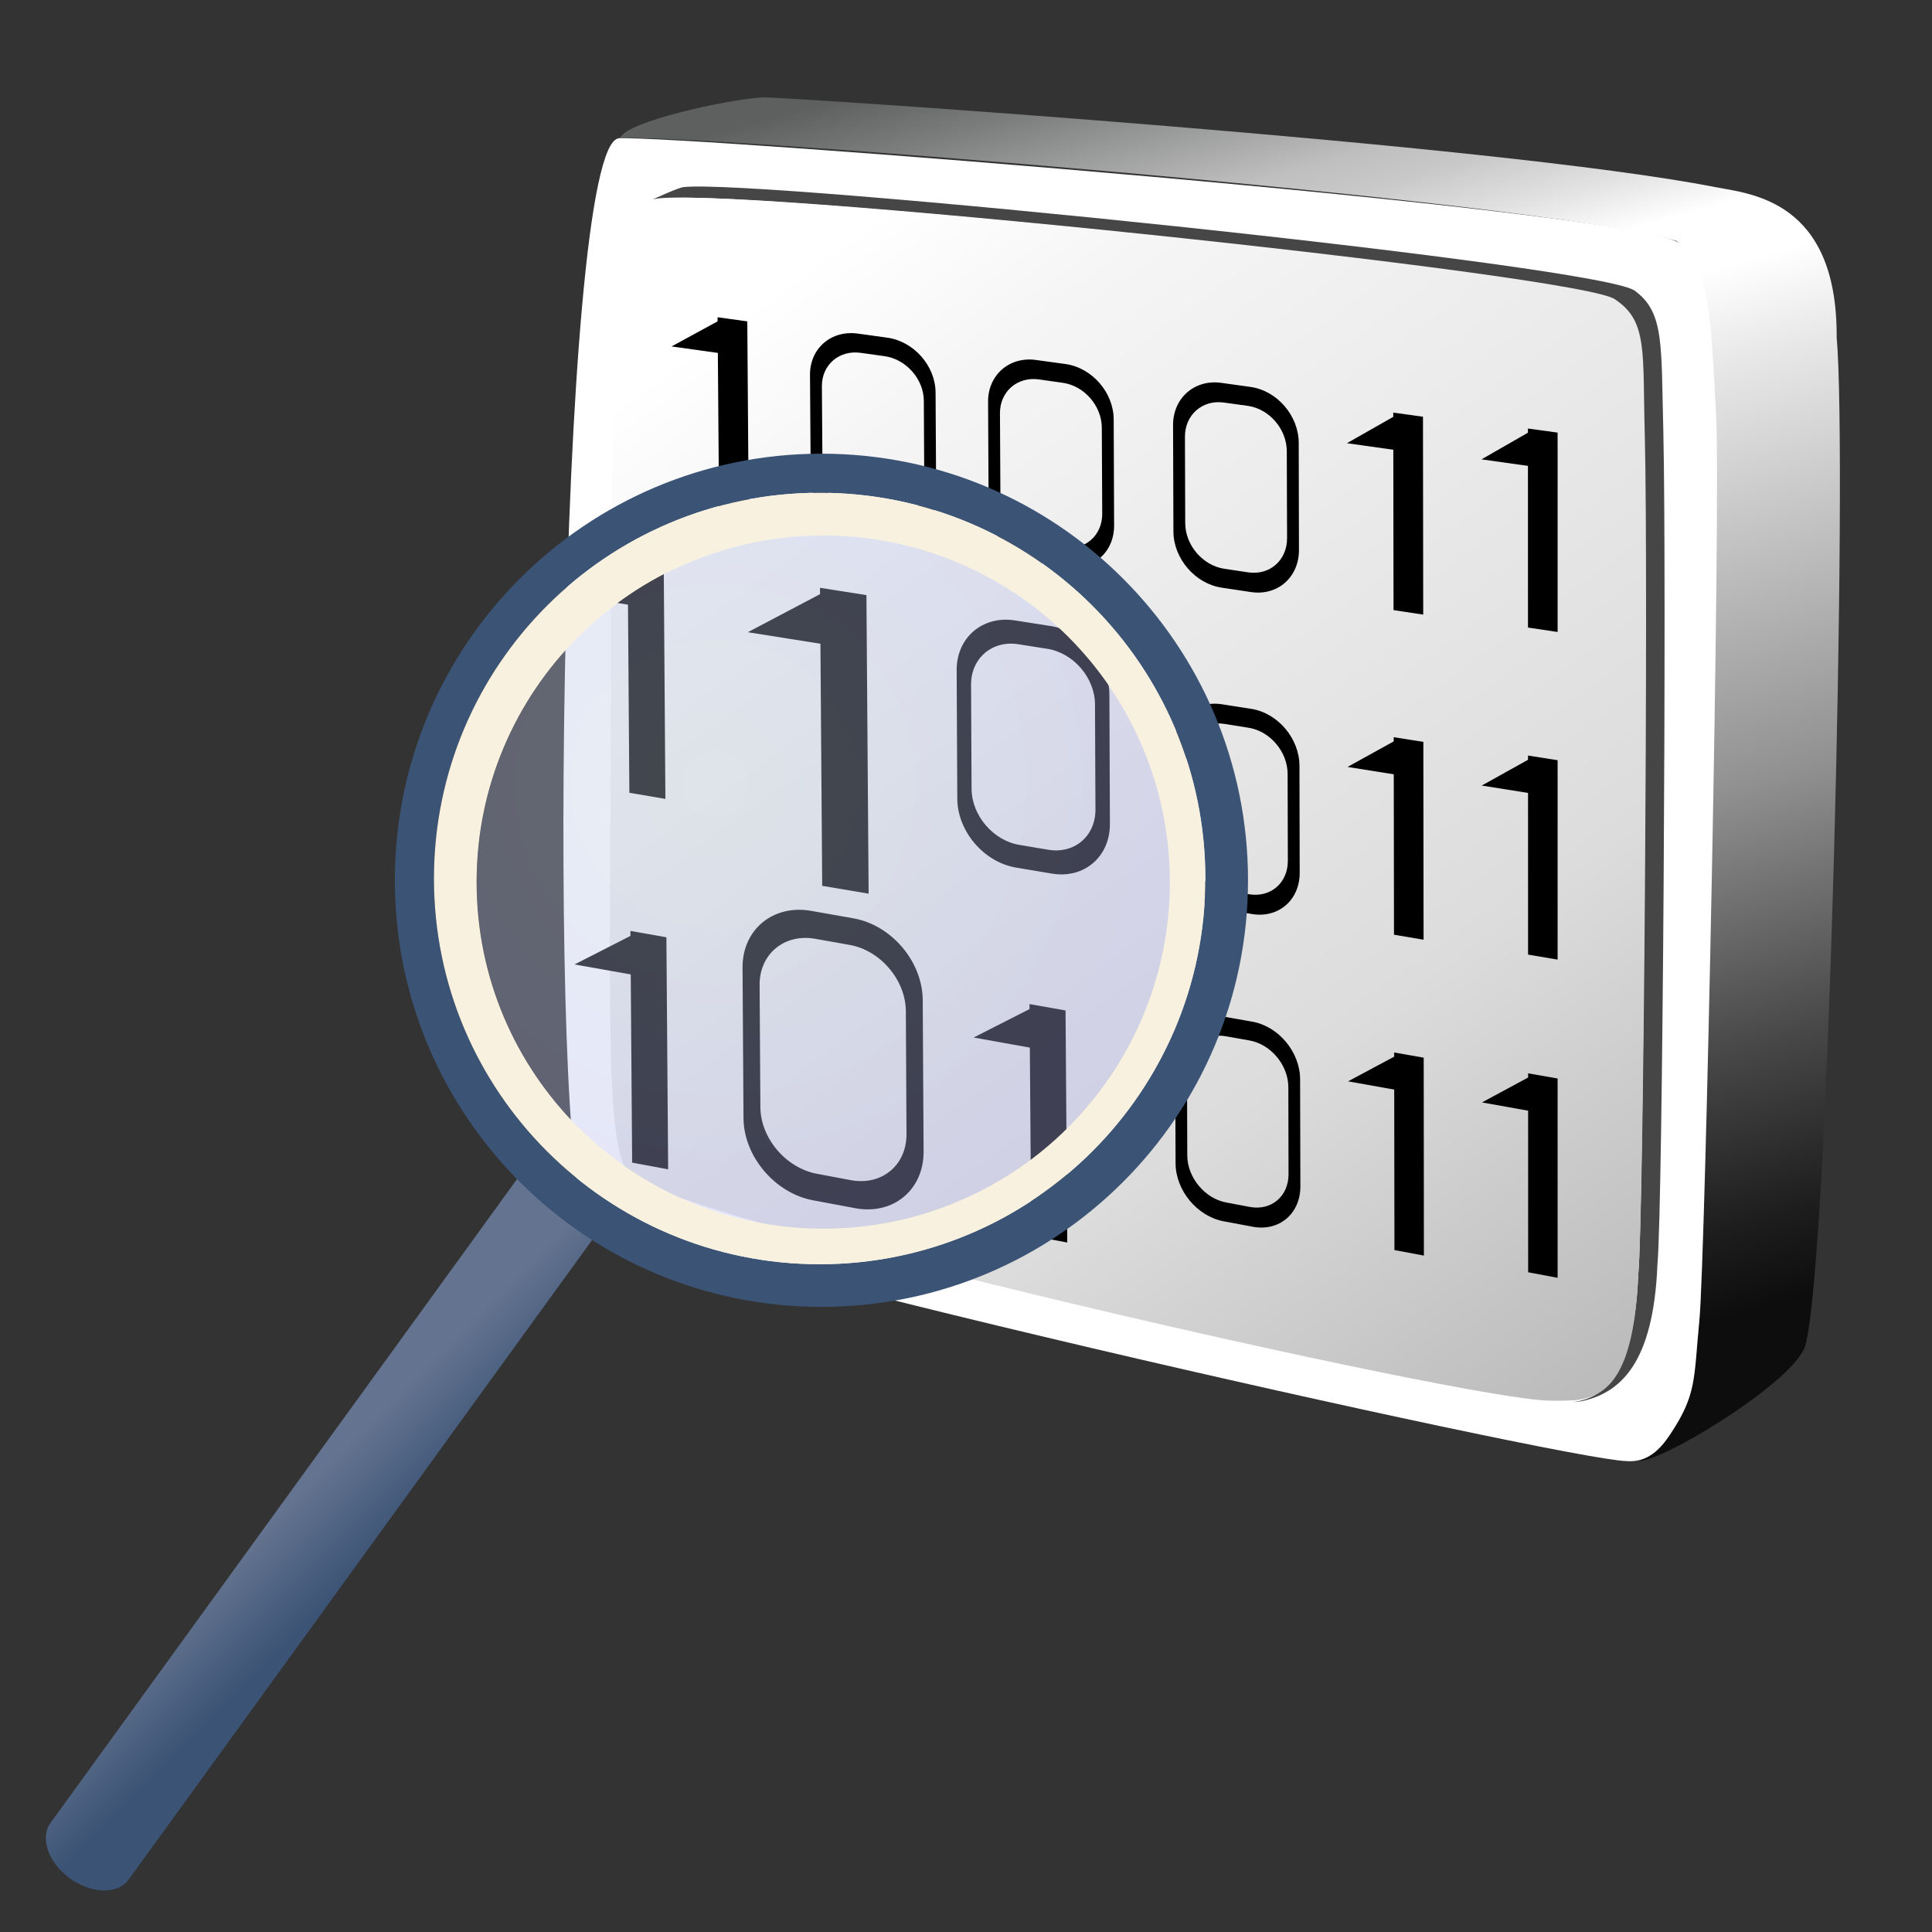 <?xml version="1.0" encoding="UTF-8" standalone="no"?>
<!-- Created with Inkscape (http://www.inkscape.org/) -->
<svg
   xmlns:a="http://ns.adobe.com/AdobeSVGViewerExtensions/3.0/"
   xmlns:svg="http://www.w3.org/2000/svg"
   xmlns="http://www.w3.org/2000/svg"
   version="1.0"
   width="100%"
   height="100%"
   viewBox="0 0 88 88"
   id="svg76799">
  <rect x="0" y="0" width="88" height="88" fill="#333333" stroke="none"/>
  <defs
     id="defs76881">
    <radialGradient
       cx="16.934"
       cy="17.944"
       r="10.215"
       fx="16.934"
       fy="17.944"
       id="XMLID_12_"
       gradientUnits="userSpaceOnUse">
      <stop
         style="stop-color:#bdcede;stop-opacity:1"
         offset="0"
         id="stop2443" />
      <stop
         style="stop-color:#b3b6ed;stop-opacity:1"
         offset="1"
         id="stop2445" />
      <a:midPointStop
         style="stop-color:#BDCEDE"
         offset="0" />
      <a:midPointStop
         style="stop-color:#BDCEDE"
         offset="0.5" />
      <a:midPointStop
         style="stop-color:#B3B6ED"
         offset="1" />
    </radialGradient>
    <linearGradient
       x1="7.686"
       y1="33.568"
       x2="9.24"
       y2="35.123"
       id="XMLID_11_"
       gradientUnits="userSpaceOnUse">
      <stop
         style="stop-color:#647490;stop-opacity:1"
         offset="0"
         id="stop2374" />
      <stop
         style="stop-color:#3b5375;stop-opacity:1"
         offset="1"
         id="stop2376" />
      <a:midPointStop
         style="stop-color:#647490"
         offset="0" />
      <a:midPointStop
         style="stop-color:#647490"
         offset="0.5" />
      <a:midPointStop
         style="stop-color:#3B5375"
         offset="1" />
    </linearGradient>
    <linearGradient
       x1="-87.874"
       y1="86.413"
       x2="-68.793"
       y2="59.919"
       id="XMLID_10_"
       gradientUnits="userSpaceOnUse"
       gradientTransform="matrix(1,0,0,-1,106.5,93.232)">
      <stop
         style="stop-color:#ffffff;stop-opacity:1"
         offset="0"
         id="stop2363" />
      <stop
         style="stop-color:#f5f5f5;stop-opacity:1"
         offset="0.123"
         id="stop2365" />
      <stop
         style="stop-color:#dcdcdc;stop-opacity:1"
         offset="0.627"
         id="stop2367" />
      <stop
         style="stop-color:#b2b2b2;stop-opacity:1"
         offset="1"
         id="stop2369" />
      <a:midPointStop
         style="stop-color:#FFFFFF"
         offset="0" />
      <a:midPointStop
         style="stop-color:#FFFFFF"
         offset="0.5" />
      <a:midPointStop
         style="stop-color:#F5F5F5"
         offset="0.123" />
      <a:midPointStop
         style="stop-color:#F5F5F5"
         offset="0.5" />
      <a:midPointStop
         style="stop-color:#DCDCDC"
         offset="0.627" />
      <a:midPointStop
         style="stop-color:#DCDCDC"
         offset="0.5" />
      <a:midPointStop
         style="stop-color:#B2B2B2"
         offset="1" />
    </linearGradient>
    <linearGradient
       x1="-354.651"
       y1="-320.314"
       x2="-346.356"
       y2="-290.573"
       id="XMLID_9_"
       gradientUnits="userSpaceOnUse"
       gradientTransform="translate(381.5,321.268)">
      <stop
         style="stop-color:#5e5f5f;stop-opacity:1"
         offset="0"
         id="stop2332" />
      <stop
         style="stop-color:#7b7c7c;stop-opacity:1"
         offset="0.045"
         id="stop2334" />
      <stop
         style="stop-color:#bfbfc0;stop-opacity:1"
         offset="0.136"
         id="stop2336" />
      <stop
         style="stop-color:#c8c8c9;stop-opacity:1"
         offset="0.161"
         id="stop2338" />
      <stop
         style="stop-color:#e2e2e2;stop-opacity:1"
         offset="0.202"
         id="stop2340" />
      <stop
         style="stop-color:#ffffff;stop-opacity:1"
         offset="0.24"
         id="stop2342" />
      <stop
         style="stop-color:#ffffff;stop-opacity:1"
         offset="0.282"
         id="stop2344" />
      <stop
         style="stop-color:#e9e9e9;stop-opacity:1"
         offset="0.345"
         id="stop2346" />
      <stop
         style="stop-color:#919191;stop-opacity:1"
         offset="0.639"
         id="stop2348" />
      <stop
         style="stop-color:#4a4a4a;stop-opacity:1"
         offset="0.813"
         id="stop2350" />
      <stop
         style="stop-color:#1e1e1e;stop-opacity:1"
         offset="0.937"
         id="stop2352" />
      <stop
         style="stop-color:#0d0d0d;stop-opacity:1"
         offset="1"
         id="stop2354" />
      <a:midPointStop
         style="stop-color:#5E5F5F"
         offset="0" />
      <a:midPointStop
         style="stop-color:#5E5F5F"
         offset="0.5" />
      <a:midPointStop
         style="stop-color:#7B7C7C"
         offset="0.045" />
      <a:midPointStop
         style="stop-color:#7B7C7C"
         offset="0.5" />
      <a:midPointStop
         style="stop-color:#BFBFC0"
         offset="0.136" />
      <a:midPointStop
         style="stop-color:#BFBFC0"
         offset="0.5" />
      <a:midPointStop
         style="stop-color:#C8C8C9"
         offset="0.161" />
      <a:midPointStop
         style="stop-color:#C8C8C9"
         offset="0.5" />
      <a:midPointStop
         style="stop-color:#E2E2E2"
         offset="0.202" />
      <a:midPointStop
         style="stop-color:#E2E2E2"
         offset="0.5" />
      <a:midPointStop
         style="stop-color:#FFFFFF"
         offset="0.24" />
      <a:midPointStop
         style="stop-color:#FFFFFF"
         offset="0.5" />
      <a:midPointStop
         style="stop-color:#FFFFFF"
         offset="0.282" />
      <a:midPointStop
         style="stop-color:#FFFFFF"
         offset="0.5" />
      <a:midPointStop
         style="stop-color:#E9E9E9"
         offset="0.345" />
      <a:midPointStop
         style="stop-color:#E9E9E9"
         offset="0.5" />
      <a:midPointStop
         style="stop-color:#919191"
         offset="0.639" />
      <a:midPointStop
         style="stop-color:#919191"
         offset="0.5" />
      <a:midPointStop
         style="stop-color:#4A4A4A"
         offset="0.813" />
      <a:midPointStop
         style="stop-color:#4A4A4A"
         offset="0.5" />
      <a:midPointStop
         style="stop-color:#1E1E1E"
         offset="0.937" />
      <a:midPointStop
         style="stop-color:#1E1E1E"
         offset="0.5" />
      <a:midPointStop
         style="stop-color:#0D0D0D"
         offset="1" />
    </linearGradient>
  </defs>
  <g
     transform="matrix(2.083,0,0,2.083,-2.716,-1.655)"
     id="g2735">
    <path
       d="M 38.812,4.886 C 34.007,3.944 18.62,2.925 18.034,2.925 C 17.445,2.925 15.288,3.384 14.935,3.726 C 14.829,3.829 14.818,3.829 14.827,3.803 L 14.842,3.819 C 15.949,3.685 34.938,5.161 37.966,6.064 C 38.618,6.611 38.69,8.492 38.747,9.293 C 38.898,11.353 38.595,28.32 38.464,29.662 C 38.338,30.957 38.413,31.279 37.821,32.168 C 37.62,32.465 37.456,32.637 37.112,32.744 C 37.12,32.74 37.231,32.732 37.236,32.73 C 37.938,32.59 40.545,30.971 40.78,30.223 C 41.3,28.342 41.706,10.792 41.466,8.17 C 41.484,5.161 39.572,5.034 38.812,4.886 z "
       style="fill:url(#XMLID_9_)"
       id="path2356" />
    <path
       d="M 37.82,32.168 C 38.412,31.281 38.338,30.959 38.464,29.662 C 38.595,28.324 38.937,11.779 38.829,9.861 C 38.721,7.944 38.708,6.579 38.01,6.1 C 36.802,5.362 16.211,3.755 14.841,3.819 C 13.472,3.883 13.296,26.924 14.121,27.205 C 14.672,28.031 35.438,32.705 36.867,32.744 C 37.328,32.783 37.609,32.484 37.82,32.168 z "
       style="fill:#ffffff"
       id="path2358" />
    <path
       d="M 37.676,10.237 C 37.626,8.346 37.701,7.637 37.066,7.163 C 36.521,6.604 17.743,4.693 16.245,4.887 C 16.134,4.899 15.624,5.134 15.562,5.162 C 16.46,4.779 36.099,6.821 36.646,7.379 C 37.325,7.87 37.205,8.56 37.256,10.452 C 37.328,13.601 37.244,27.402 37.128,28.652 C 37.036,30.91 36.356,31.375 35.687,31.455 C 35.764,31.449 35.839,31.443 35.901,31.432 C 36.735,31.246 37.461,30.611 37.547,28.439 C 37.665,27.188 37.748,13.386 37.676,10.237 z "
       style="fill:#464646"
       id="path2360" />
    <path
       d="M 37.127,28.684 C 37.25,27.469 37.348,13.407 37.271,10.341 C 37.219,8.499 37.343,7.827 36.631,7.349 C 36.059,6.805 16.649,4.791 15.71,5.164 C 14.769,5.538 14.679,7.933 14.666,15.209 C 14.66,18.848 14.621,21.467 14.65,23.273 C 14.678,25.078 14.773,26.068 15.035,26.451 C 15.702,27.381 33.504,31.455 35.222,31.422 C 35.355,31.426 35.566,31.424 35.751,31.412 C 36.453,31.336 37.03,30.885 37.127,28.684 z "
       style="fill:url(#XMLID_10_)"
       id="path2371" />
    <path
       d="M 13.885,26.616 C 14.357,26.957 14.548,27.499 14.313,27.825 L 4.116,41.897 C 3.88,42.224 3.306,42.21 2.833,41.869 L 2.833,41.869 C 2.362,41.526 2.171,40.985 2.407,40.658 L 12.603,26.587 C 12.839,26.261 13.414,26.273 13.885,26.616 L 13.885,26.616 z "
       style="fill:url(#XMLID_11_)"
       id="path2378" />
    <path
       d="M 19.963,20.875 L 19.041,20.712 C 18.207,20.566 17.534,21.123 17.541,21.958 L 17.562,25.247 C 17.568,26.08 18.248,26.885 19.08,27.041 L 20,27.213 C 20.833,27.371 21.504,26.814 21.5,25.975 L 21.481,22.663 C 21.476,21.82 20.797,21.021 19.963,20.875 z M 21.126,25.594 C 21.13,26.273 20.586,26.726 19.91,26.601 L 19.163,26.461 C 18.488,26.333 17.935,25.681 17.931,25.005 L 17.914,22.334 C 17.909,21.656 18.455,21.204 19.13,21.323 L 19.879,21.456 C 20.557,21.574 21.108,22.226 21.112,22.906 L 21.126,25.594 z "
       id="path2380" />
    <path
       d="M 28.685,23.135 L 28.047,23.022 C 27.469,22.921 27,23.317 27.002,23.908 L 27.01,26.233 C 27.012,26.824 27.482,27.392 28.06,27.5 L 28.696,27.619 C 29.274,27.729 29.74,27.333 29.739,26.738 L 29.733,24.395 C 29.732,23.801 29.264,23.236 28.685,23.135 z M 29.48,26.471 C 29.481,26.953 29.104,27.273 28.635,27.187 L 28.117,27.089 C 27.65,27.003 27.268,26.542 27.266,26.062 L 27.26,24.171 C 27.259,23.693 27.639,23.371 28.106,23.454 L 28.625,23.546 C 29.096,23.629 29.475,24.088 29.476,24.568 L 29.48,26.471 z "
       id="path2382" />
    <polygon
       points="15.914,26.364 15.127,26.218 15.089,21.151 15.876,21.29 15.914,26.364 "
       id="polygon2384" />
    <polygon
       points="15.218,22.124 13.867,21.884 15.21,21.198 15.218,22.124 "
       id="polygon2386" />
    <polygon
       points="24.641,27.964 23.854,27.817 23.816,22.751 24.604,22.89 24.641,27.964 "
       id="polygon2388" />
    <polygon
       points="23.944,23.724 22.594,23.482 23.938,22.798 23.944,23.724 "
       id="polygon2390" />
    <polygon
       points="32.44,28.25 31.796,28.13 31.79,23.809 32.436,23.923 32.44,28.25 "
       id="polygon2392" />
    <polygon
       points="31.889,24.638 30.782,24.44 31.888,23.848 31.889,24.638 "
       id="polygon2394" />
    <polygon
       points="35.364,28.736 34.72,28.615 34.719,24.265 35.364,24.378 35.364,28.736 "
       id="polygon2396" />
    <polygon
       points="34.816,25.099 33.71,24.901 34.816,24.304 34.816,25.099 "
       id="polygon2398" />
    <path
       d="M 20.704,8.178 L 20.062,8.089 C 19.48,8.009 19.013,8.412 19.016,8.991 L 19.032,11.268 C 19.036,11.847 19.509,12.386 20.089,12.473 L 20.73,12.569 C 21.311,12.657 21.778,12.255 21.775,11.672 L 21.762,9.378 C 21.759,8.795 21.286,8.258 20.704,8.178 z M 21.515,11.419 C 21.518,11.891 21.139,12.218 20.667,12.147 L 20.147,12.07 C 19.676,11.999 19.291,11.561 19.289,11.092 L 19.276,9.241 C 19.273,8.772 19.653,8.444 20.125,8.51 L 20.646,8.583 C 21.118,8.648 21.502,9.085 21.505,9.557 L 21.515,11.419 z "
       id="path2400" />
    <path
       d="M 24.6,8.754 L 23.957,8.666 C 23.377,8.585 22.907,8.994 22.91,9.579 L 22.922,11.88 C 22.925,12.465 23.398,13.009 23.979,13.096 L 24.619,13.193 C 25.201,13.28 25.668,12.874 25.666,12.285 L 25.657,9.966 C 25.655,9.377 25.183,8.835 24.6,8.754 z M 25.406,12.029 C 25.408,12.505 25.029,12.837 24.557,12.766 L 24.035,12.688 C 23.566,12.618 23.182,12.176 23.18,11.702 L 23.17,9.832 C 23.167,9.357 23.549,9.026 24.02,9.091 L 24.541,9.165 C 25.015,9.23 25.395,9.671 25.397,10.147 L 25.406,12.029 z "
       id="path2402" />
    <path
       d="M 28.646,9.255 L 28.006,9.166 C 27.424,9.086 26.953,9.5 26.955,10.091 L 26.963,12.417 C 26.965,13.008 27.438,13.558 28.019,13.645 L 28.659,13.741 C 29.241,13.829 29.709,13.416 29.708,12.822 L 29.703,10.479 C 29.701,9.883 29.23,9.336 28.646,9.255 z M 29.448,12.563 C 29.449,13.045 29.07,13.38 28.598,13.31 L 28.076,13.232 C 27.606,13.162 27.223,12.716 27.221,12.237 L 27.215,10.346 C 27.213,9.867 27.596,9.531 28.065,9.597 L 28.588,9.669 C 29.062,9.735 29.441,10.18 29.442,10.662 L 29.448,12.563 z "
       id="path2404" />
    <polygon
       points="17.675,11.982 17.027,11.885 16.995,7.732 17.645,7.822 17.675,11.982 "
       id="polygon2406" />
    <polygon
       points="17.102,8.526 15.988,8.37 17.096,7.767 17.102,8.526 "
       id="polygon2408" />
    <polygon
       points="32.425,14.234 31.776,14.136 31.77,9.817 32.42,9.907 32.425,14.234 "
       id="polygon2410" />
    <polygon
       points="31.87,10.643 30.757,10.486 31.869,9.853 31.87,10.643 "
       id="polygon2412" />
    <polygon
       points="35.364,14.614 34.716,14.517 34.715,10.165 35.364,10.254 35.364,14.614 "
       id="polygon2414" />
    <polygon
       points="34.813,10.996 33.7,10.839 34.813,10.2 34.813,10.996 "
       id="polygon2416" />
    <path
       d="M 24.278,14.484 L 23.497,14.361 C 22.789,14.25 22.219,14.738 22.223,15.451 L 22.237,18.258 C 22.24,18.971 22.816,19.646 23.521,19.766 L 24.301,19.897 C 25.007,20.017 25.576,19.531 25.574,18.813 L 25.563,15.985 C 25.56,15.267 24.985,14.595 24.278,14.484 z M 25.258,18.496 C 25.26,19.078 24.799,19.472 24.225,19.376 L 23.591,19.269 C 23.021,19.173 22.553,18.625 22.549,18.046 L 22.538,15.766 C 22.536,15.188 23,14.791 23.572,14.882 L 24.206,14.982 C 24.781,15.074 25.247,15.619 25.248,16.201 L 25.258,18.496 z "
       id="path2418" />
    <path
       d="M 28.666,16.295 L 28.026,16.195 C 27.446,16.104 26.977,16.509 26.979,17.1 L 26.987,19.426 C 26.989,20.017 27.46,20.575 28.04,20.673 L 28.678,20.781 C 29.258,20.879 29.725,20.476 29.724,19.881 L 29.719,17.538 C 29.717,16.943 29.247,16.387 28.666,16.295 z M 29.465,19.618 C 29.466,20.1 29.088,20.428 28.616,20.349 L 28.097,20.261 C 27.629,20.183 27.246,19.729 27.244,19.25 L 27.238,17.359 C 27.236,16.88 27.617,16.551 28.086,16.625 L 28.606,16.708 C 29.078,16.783 29.459,17.234 29.46,17.717 L 29.465,19.618 z "
       id="path2420" />
    <polygon
       points="15.854,18.264 15.066,18.13 15.029,13.066 15.818,13.19 15.854,18.264 "
       id="polygon2422" />
    <polygon
       points="15.157,14.036 13.802,13.82 15.15,13.11 15.157,14.036 "
       id="polygon2424" />
    <polygon
       points="20.298,20.336 19.283,20.165 19.235,13.648 20.25,13.808 20.298,20.336 "
       id="polygon2426" />
    <polygon
       points="19.4,14.896 17.656,14.619 19.391,13.705 19.4,14.896 "
       id="polygon2428" />
    <polygon
       points="32.433,21.343 31.786,21.234 31.78,16.915 32.428,17.017 32.433,21.343 "
       id="polygon2430" />
    <polygon
       points="31.88,17.742 30.77,17.565 31.879,16.952 31.88,17.742 "
       id="polygon2432" />
    <polygon
       points="35.364,21.778 34.718,21.669 34.717,17.316 35.364,17.418 35.364,21.778 "
       id="polygon2434" />
    <polygon
       points="34.815,18.149 33.705,17.972 34.815,17.354 34.815,18.149 "
       id="polygon2436" />
    <path
       d="M 19.267,10.715 C 14.114,10.715 9.938,14.892 9.938,20.044 C 9.938,25.195 14.114,29.372 19.267,29.372 C 24.418,29.372 28.594,25.195 28.594,20.044 C 28.594,14.892 24.418,10.715 19.267,10.715 z M 19.228,28.439 C 14.57,28.439 10.793,24.663 10.793,20.005 C 10.793,15.347 14.57,11.57 19.228,11.57 C 23.886,11.57 27.661,15.347 27.661,20.005 C 27.661,24.663 23.886,28.439 19.228,28.439 z "
       style="fill:#3b5375"
       id="path2438" />
    <path
       d="M 19.228,11.57 C 14.57,11.57 10.793,15.347 10.793,20.005 C 10.793,24.663 14.57,28.439 19.228,28.439 C 23.886,28.439 27.661,24.663 27.661,20.005 C 27.661,15.347 23.886,11.57 19.228,11.57 z M 19.306,27.662 C 15.12,27.662 11.726,24.269 11.726,20.083 C 11.726,15.897 15.12,12.503 19.306,12.503 C 23.491,12.503 26.884,15.897 26.884,20.083 C 26.884,24.269 23.491,27.662 19.306,27.662 z "
       style="fill:#f8f1df"
       id="path2440" />
    <circle
       cx="19.306"
       cy="20.083"
       r="7.579"
       style="opacity:0.35;fill:url(#XMLID_12_)"
       id="circle2447" />
  </g>
</svg>
